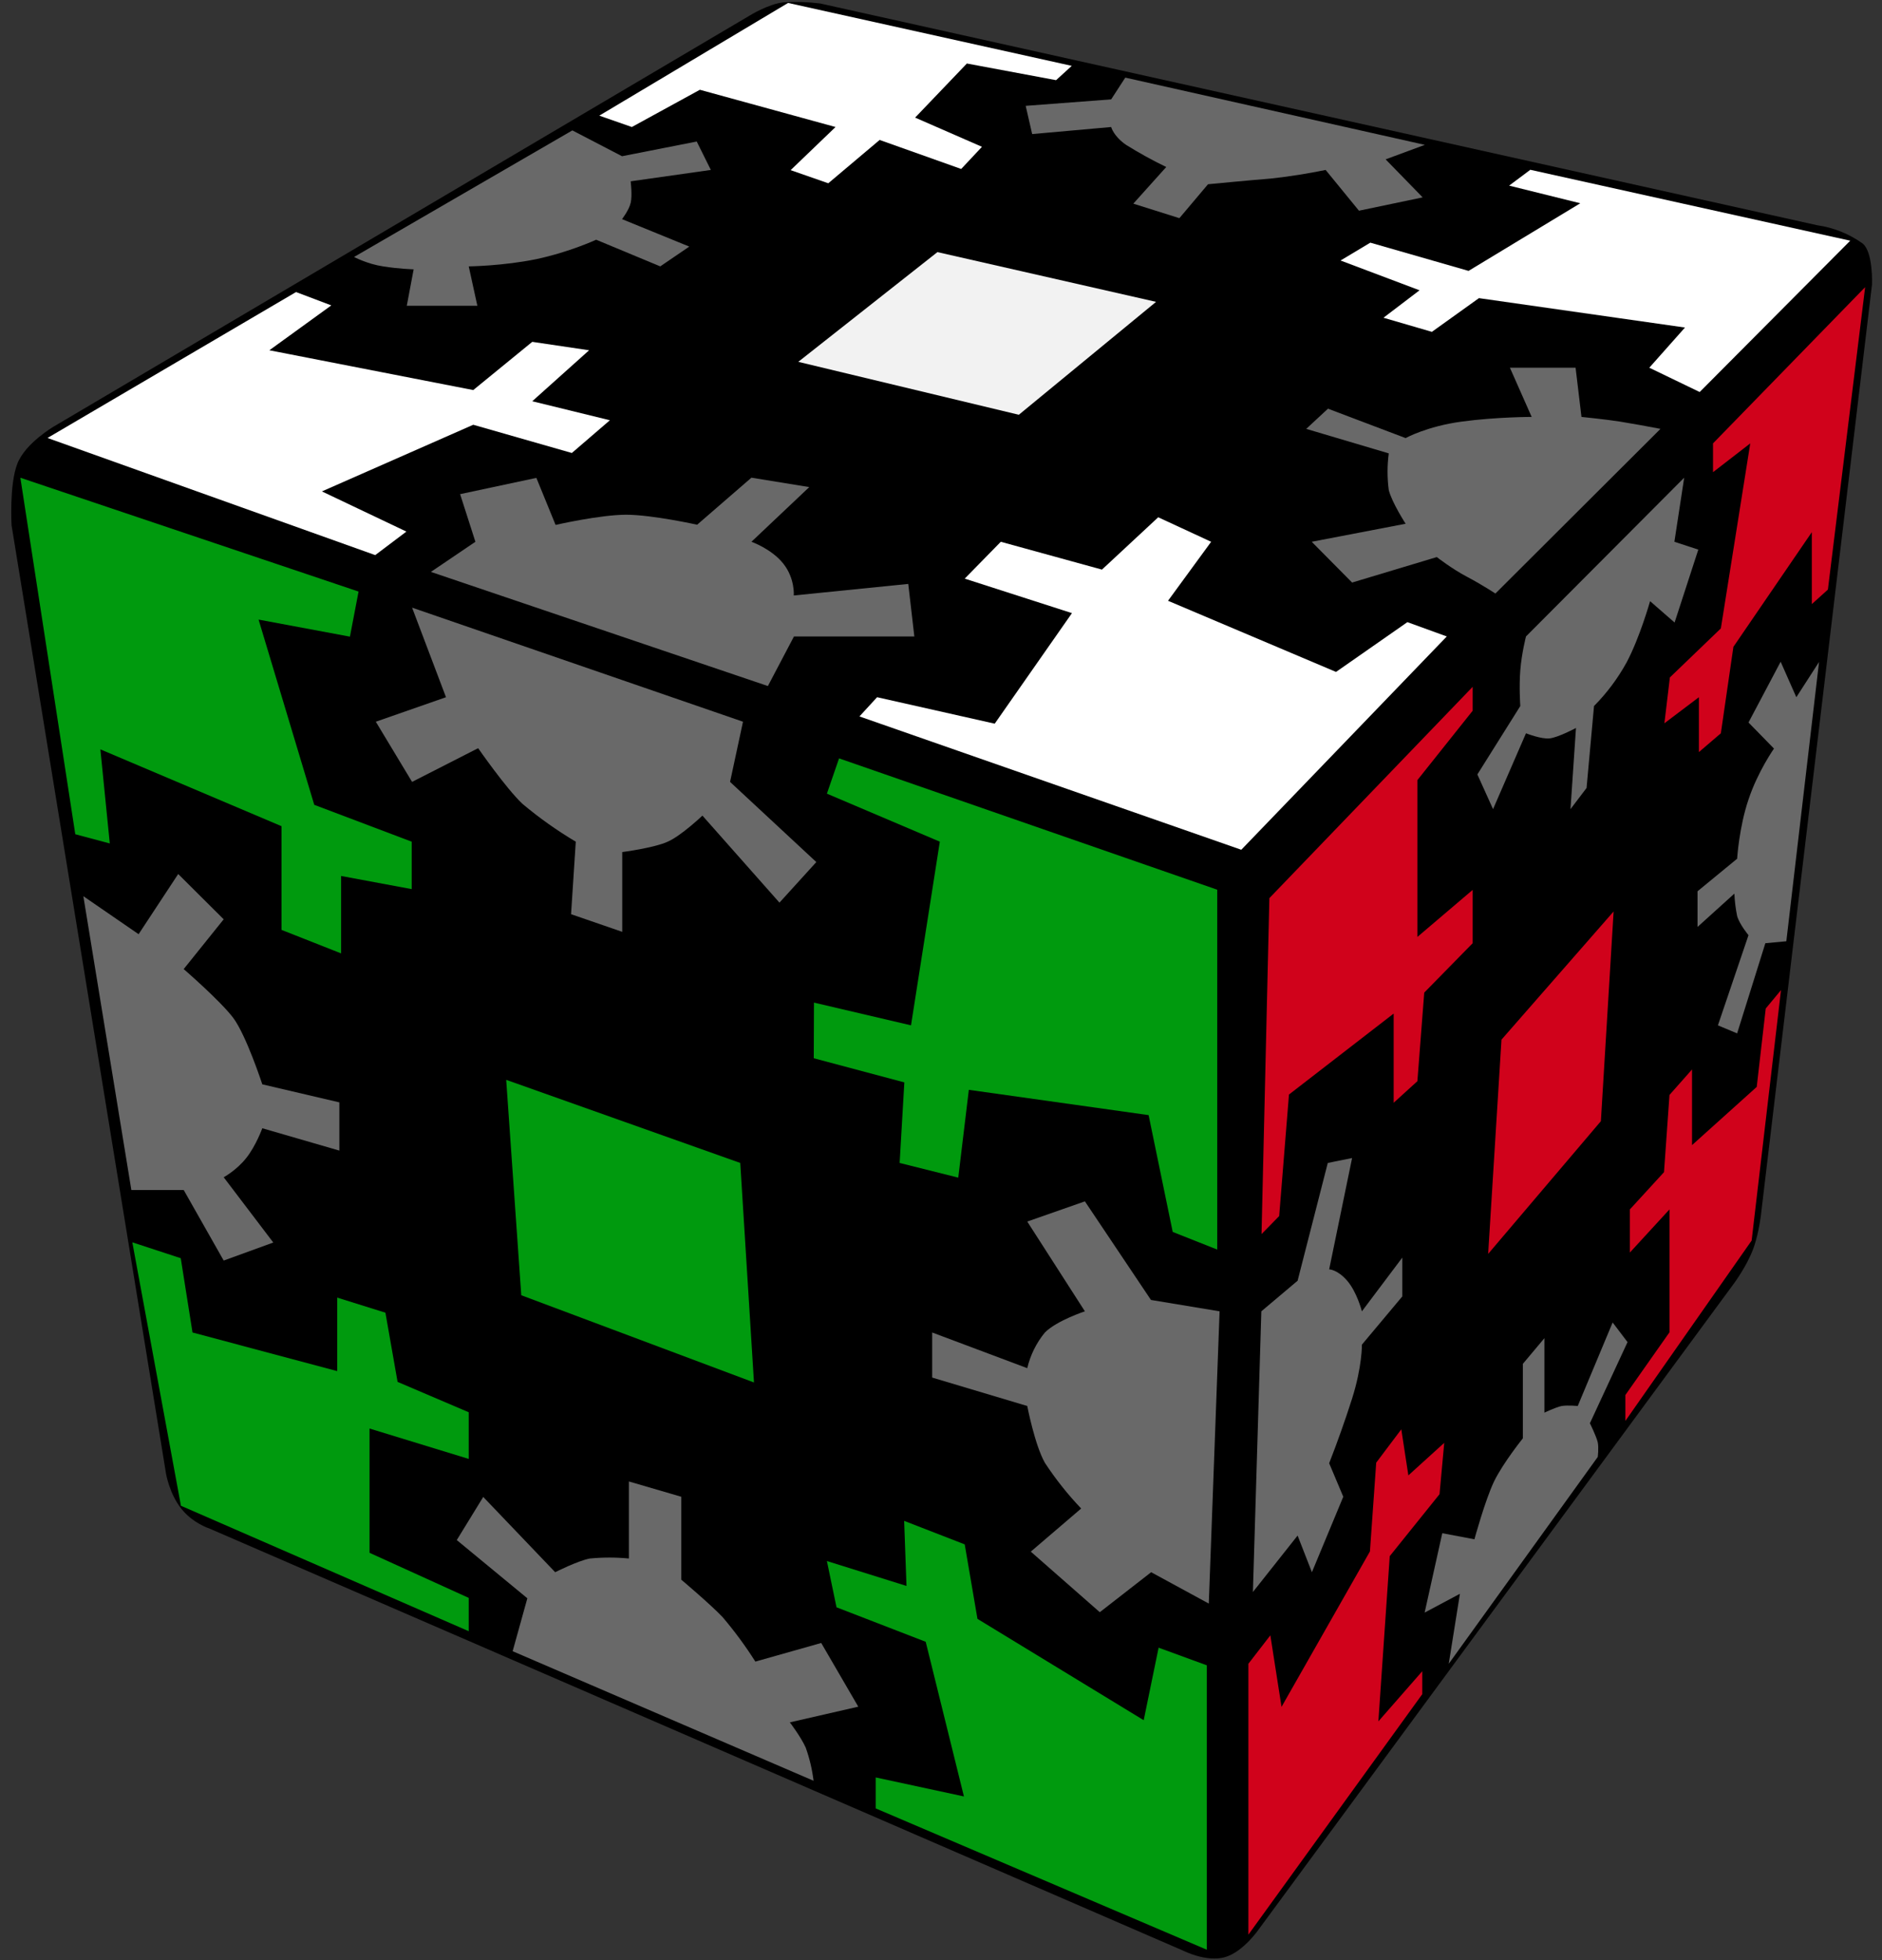 <?xml version="1.0" encoding="UTF-8"?>
<svg width="96px" height="100px" viewBox="0 0 96 100" version="1.1" xmlns="http://www.w3.org/2000/svg" xmlns:xlink="http://www.w3.org/1999/xlink">
    <rect x="0" y="0" width="96" height="100" fill="#333333" stroke="none"/>
    <title>gear_1_7</title>
    <g id="Gear" stroke="none" stroke-width="1" fill="none" fill-rule="evenodd">
        <g id="gear_1_7" fill-rule="nonzero">
            <path d="M39.97,0.12 C40.597,0.08 41.227,0.1 41.85,0.18 L92.69,11.49 C93.527,11.61 94.322,11.929 95.01,12.42 C95.56,12.87 95.49,14.52 95.49,14.52 L89.85,61.77 C89.85,61.77 89.75,62.87 89.42,63.74 C89.09,64.62 88.44,65.49 88.44,65.49 L64.23,98.4 C64.23,98.4 63.43,99.58 62.48,99.85 C61.54,100.12 60.36,99.52 60.36,99.52 L10.68,77.98 C10.68,77.98 9.84,77.72 9.24,76.96 C8.64,76.2 8.47,75.19 8.47,75.19 L0.59,26.8 C0.59,26.8 0.47,24.73 0.88,23.67 C1.28,22.61 2.76,21.75 2.76,21.75 L38.23,0.8 C38.23,0.8 39.19,0.2 39.97,0.12 Z" id="Path" fill="#000000"></path>
            <polygon id="Path" fill="#FFFFFF" points="40.2 0.15 30.57 5.9 32.23 6.48 35.7 4.58 42.62 6.48 40.33 8.68 42.25 9.35 44.87 7.14 49.03 8.62 50.09 7.49 46.68 6 49.32 3.24 53.87 4.09 54.67 3.36"></polygon>
            <path d="M29.19,6.65 L31.73,7.97 L35.54,7.22 L36.26,8.67 L32.17,9.25 C32.17,9.25 32.26,9.99 32.17,10.35 C32.09,10.71 31.73,11.18 31.73,11.18 L35.16,12.58 L33.68,13.59 L30.41,12.23 C30.41,12.23 29.05,12.86 27.36,13.22 C25.66,13.57 23.91,13.59 23.91,13.59 L24.35,15.6 L20.75,15.6 L21.1,13.74 C21.1,13.74 20.35,13.72 19.54,13.59 C18.74,13.47 18.06,13.11 18.06,13.11 L29.2,6.65 L29.19,6.65 Z" id="Path" fill="#696969"></path>
            <polygon id="Path" fill="#FFFFFF" points="2.43 22.34 15.1 14.9 16.9 15.58 13.74 17.87 24.14 19.9 27.15 17.44 30.05 17.87 27.15 20.47 31.11 21.44 29.17 23.11 24.14 21.67 16.42 25.07 20.73 27.12 19.14 28.32 2.44 22.35"></polygon>
            <path d="M21.99,29.17 L24.25,27.64 L23.47,25.21 L27.36,24.38 L28.34,26.78 C28.34,26.78 30.61,26.26 31.94,26.26 C33.26,26.26 35.56,26.77 35.56,26.77 L38.33,24.37 L41.28,24.85 L38.33,27.64 C38.33,27.64 39.36,28 39.96,28.76 C40.56,29.52 40.49,30.38 40.49,30.38 L46.33,29.79 L46.64,32.47 L40.5,32.47 L39.17,35 L21.99,29.18 L21.99,29.17 Z" id="Path" fill="#696969"></path>
            <polygon id="Path" fill="#F2F2F2" points="47.81 12.86 58.97 15.4 51.97 21.16 40.72 18.46 47.82 12.86"></polygon>
            <path d="M57.4,3.96 L56.68,5.07 L52.32,5.4 L52.65,6.84 L56.68,6.48 C56.68,6.48 56.8,6.95 57.44,7.39 C58.102,7.803 58.787,8.181 59.49,8.52 L57.81,10.39 L60.16,11.13 L61.62,9.4 C61.62,9.4 63.79,9.19 64.82,9.11 C65.76,9.007 66.694,8.86 67.62,8.67 L69.32,10.75 L72.57,10.07 L70.68,8.13 L72.68,7.39 L57.4,3.96 Z" id="Path" fill="#696969"></path>
            <polygon id="Path" fill="#FFFFFF" points="78.05 8.67 76.98 9.47 80.61 10.37 74.91 13.82 69.9 12.38 68.38 13.29 72.41 14.81 70.57 16.21 73.04 16.93 75.44 15.21 85.95 16.71 84.13 18.76 86.7 20 94.38 12.28 78.05 8.66"></polygon>
            <path d="M84.7,21.88 L76.28,30.28 C76.28,30.28 75.58,29.82 74.82,29.42 C74.06,29.02 73.29,28.42 73.29,28.42 L68.97,29.72 L66.91,27.64 L71.7,26.72 C71.7,26.72 71,25.64 70.84,25 C70.758,24.379 70.758,23.751 70.84,23.13 L66.63,21.88 L67.74,20.85 L71.7,22.35 C71.7,22.35 72.78,21.75 74.55,21.51 C76.32,21.27 78.13,21.27 78.13,21.27 L77.02,18.76 L80.37,18.76 L80.67,21.27 C80.67,21.27 81.96,21.4 82.64,21.51 C83.329,21.623 84.015,21.746 84.7,21.88 L84.7,21.88 Z" id="Path" fill="#696969"></path>
            <polygon id="Path" fill="#FFFFFF" points="63.32 43.35 73.8 32.47 71.79 31.74 68.15 34.28 59.58 30.65 61.78 27.64 59.08 26.39 56.21 29.06 51.05 27.64 49.21 29.52 54.68 31.28 50.74 36.92 44.74 35.57 43.84 36.55 63.31 43.35"></polygon>
            <polygon id="Path" fill="#009A0E" points="62.09 45.39 42.8 38.69 42.18 40.49 47.94 42.94 46.47 52.31 41.52 51.15 41.51 53.99 46.13 55.22 45.89 59.33 48.88 60.08 49.42 55.6 58.59 56.89 59.82 62.85 62.09 63.75 62.09 45.38"></polygon>
            <path d="M37.9,36.82 L21.02,31 L22.75,35.57 L19.17,36.82 L21.02,39.89 L24.39,38.17 C24.39,38.17 25.81,40.22 26.65,41.01 C27.503,41.726 28.412,42.372 29.37,42.94 L29.13,46.64 L31.74,47.54 L31.74,43.47 C31.74,43.47 33.36,43.26 34.06,42.94 C34.76,42.63 35.83,41.61 35.83,41.61 L39.76,46.05 L41.64,43.98 L37.24,39.89 L37.9,36.82 L37.9,36.82 Z" id="Path" fill="#696969"></path>
            <polygon id="Path" fill="#009A0E" points="1.06 24.38 18.29 30.18 17.85 32.48 13.19 31.61 16.03 41.06 21 42.94 21 45.36 17.4 44.69 17.4 48.64 14.36 47.44 14.36 42.15 5.12 38.23 5.6 43.03 3.84 42.56 1.04 24.38"></polygon>
            <path d="M62.21,66.9 L58.71,66.32 L55.34,61.29 L52.4,62.32 L55.34,66.9 C55.34,66.9 53.91,67.37 53.3,67.98 C52.865,68.51 52.557,69.133 52.4,69.8 L47.55,67.98 L47.55,70.28 L52.4,71.73 C52.4,71.73 52.78,73.71 53.3,74.63 C53.845,75.461 54.464,76.241 55.15,76.96 L52.58,79.16 L56.1,82.25 L58.72,80.21 L61.66,81.81 L62.21,66.91 L62.21,66.9 Z" id="Path" fill="#696969"></path>
            <polygon id="Path" fill="#009A0E" points="25.82 55.09 37.76 59.33 38.46 70.53 26.59 66.08 25.82 55.08"></polygon>
            <path d="M4.25,45.72 L7.07,47.66 L9.09,44.59 L11.41,46.9 L9.37,49.44 C9.37,49.44 11.22,51.04 11.89,51.92 C12.56,52.81 13.38,55.32 13.38,55.32 L17.31,56.24 L17.31,58.7 L13.38,57.56 C13.38,57.56 13.06,58.45 12.56,59.08 C12.06,59.71 11.41,60.06 11.41,60.06 L13.94,63.39 L11.41,64.31 L9.37,60.71 L6.7,60.71 L4.25,45.71 L4.25,45.72 Z" id="Path" fill="#696969"></path>
            <polygon id="Path" fill="#009A0E" points="61.56 84.95 61.56 99.47 44.67 92.26 44.67 90.68 49.17 91.65 47.22 83.76 42.67 82 42.18 79.64 46.24 80.91 46.12 77.59 49.21 78.79 49.86 82.59 58.34 87.76 59.1 84.06 61.56 84.96"></polygon>
            <path d="M26.15,84.24 L26.9,81.54 L23.3,78.57 L24.65,76.37 L28.32,80.21 C28.32,80.21 29.46,79.63 30.09,79.51 C30.752,79.447 31.418,79.447 32.08,79.51 L32.08,75.58 L34.75,76.36 L34.75,80.59 C34.75,80.59 36.21,81.82 36.85,82.49 C37.463,83.209 38.025,83.971 38.53,84.77 L41.89,83.82 L43.78,87.07 L40.29,87.87 C40.29,87.87 40.86,88.62 41.1,89.16 C41.295,89.707 41.429,90.274 41.5,90.85 L26.15,84.24 L26.15,84.24 Z" id="Path" fill="#696969"></path>
            <polygon id="Path" fill="#009A0E" points="6.75 63.38 9.23 76.82 23.91 83.22 23.91 81.52 18.85 79.22 18.85 72.88 23.91 74.43 23.91 72.05 20.28 70.5 19.66 66.97 17.2 66.2 17.2 69.95 9.82 67.98 9.22 64.19 6.75 63.38"></polygon>
            <polygon id="Path" fill="#D0021B" points="64.75 45.82 75.12 35.04 75.12 36.26 72.3 39.8 72.3 47.8 75.12 45.4 75.12 48.12 72.65 50.64 72.3 55.16 71.09 56.26 71.09 51.71 65.75 55.84 65.25 62.04 64.35 62.96 64.75 45.82"></polygon>
            <path d="M77.84,32.47 L85.91,24.37 L85.41,27.64 L86.63,28.04 L85.42,31.76 L84.17,30.67 C84.17,30.67 83.65,32.52 82.97,33.8 C82.522,34.613 81.963,35.36 81.31,36.02 L80.93,40.2 L80.11,41.28 L80.39,37.14 C80.39,37.14 79.49,37.62 79.05,37.67 C78.62,37.72 77.84,37.41 77.84,37.41 L76.16,41.28 L75.36,39.51 L77.55,36.02 C77.55,36.02 77.48,35.06 77.55,34.19 C77.62,33.32 77.84,32.47 77.84,32.47 L77.84,32.47 Z" id="Path" fill="#696969"></path>
            <polygon id="Path" fill="#D0021B" points="87.39 22.61 95.14 14.65 93.24 30.08 92.42 30.82 92.42 27.15 88.42 33 87.78 37.41 86.66 38.37 86.66 35.57 84.9 36.9 85.18 34.56 87.78 32.06 89.28 22.62 87.38 24.09 87.38 22.62"></polygon>
            <path d="M64.34,66.9 L66.19,65.34 L67.73,59.33 L68.97,59.08 L67.8,64.76 C67.8,64.76 68.22,64.76 68.72,65.34 C69.22,65.92 69.47,66.9 69.47,66.9 L71.53,64.16 L71.53,66.14 L69.47,68.6 C69.47,68.6 69.49,69.7 68.97,71.35 C68.615,72.462 68.225,73.563 67.8,74.65 L68.52,76.36 L66.92,80.21 L66.19,78.34 L63.91,81.22 L64.34,66.9 L64.34,66.9 Z" id="Path" fill="#696969"></path>
            <polygon id="Path" fill="#D0021B" points="76.59 53.04 82.31 46.5 81.66 57.2 75.91 63.97"></polygon>
            <path d="M92.79,33.76 L91.12,48.02 L90.05,48.12 L88.61,52.72 L87.63,52.31 L89.19,47.71 C89.19,47.71 88.73,47.16 88.61,46.73 C88.533,46.354 88.486,45.973 88.47,45.59 L86.59,47.29 L86.59,45.47 L88.61,43.81 C88.61,43.81 88.71,42.2 89.19,40.79 C89.66,39.37 90.49,38.19 90.49,38.19 L89.19,36.86 L90.83,33.76 L91.63,35.57 L92.79,33.77 L92.79,33.76 Z" id="Path" fill="#696969"></path>
            <polygon id="Path" fill="#D0021B" points="63.68 84.87 63.68 98.7 72.55 86.43 72.55 85.26 70.31 87.82 70.89 79.39 73.43 76.23 73.67 73.61 71.84 75.27 71.48 72.92 70.2 74.62 69.88 79.15 65.37 87.08 64.8 83.43 63.68 84.88"></polygon>
            <path d="M73.9,84.88 L74.47,81.31 L72.67,82.27 L73.57,78.22 L75.21,78.53 C75.21,78.53 75.75,76.55 76.21,75.58 C76.68,74.62 77.68,73.38 77.68,73.38 L77.68,69.58 L78.78,68.27 L78.78,72.07 C78.78,72.07 79.36,71.79 79.66,71.73 C79.96,71.68 80.48,71.73 80.48,71.73 L82.26,67.47 L83.02,68.47 L81.1,72.61 C81.1,72.61 81.43,73.28 81.5,73.58 C81.56,73.87 81.5,74.33 81.5,74.33 L73.9,84.88 L73.9,84.88 Z" id="Path" fill="#696969"></path>
            <polygon id="Path" fill="#D0021B" points="90.85 50.5 89.35 63.29 82.91 72.49 82.91 71.17 85.16 67.97 85.16 61.7 83.14 63.9 83.14 61.7 84.88 59.8 85.16 55.86 86.31 54.56 86.31 58.42 89.61 55.45 90.07 51.45 90.85 50.51"></polygon>
        </g>
    </g>
</svg>